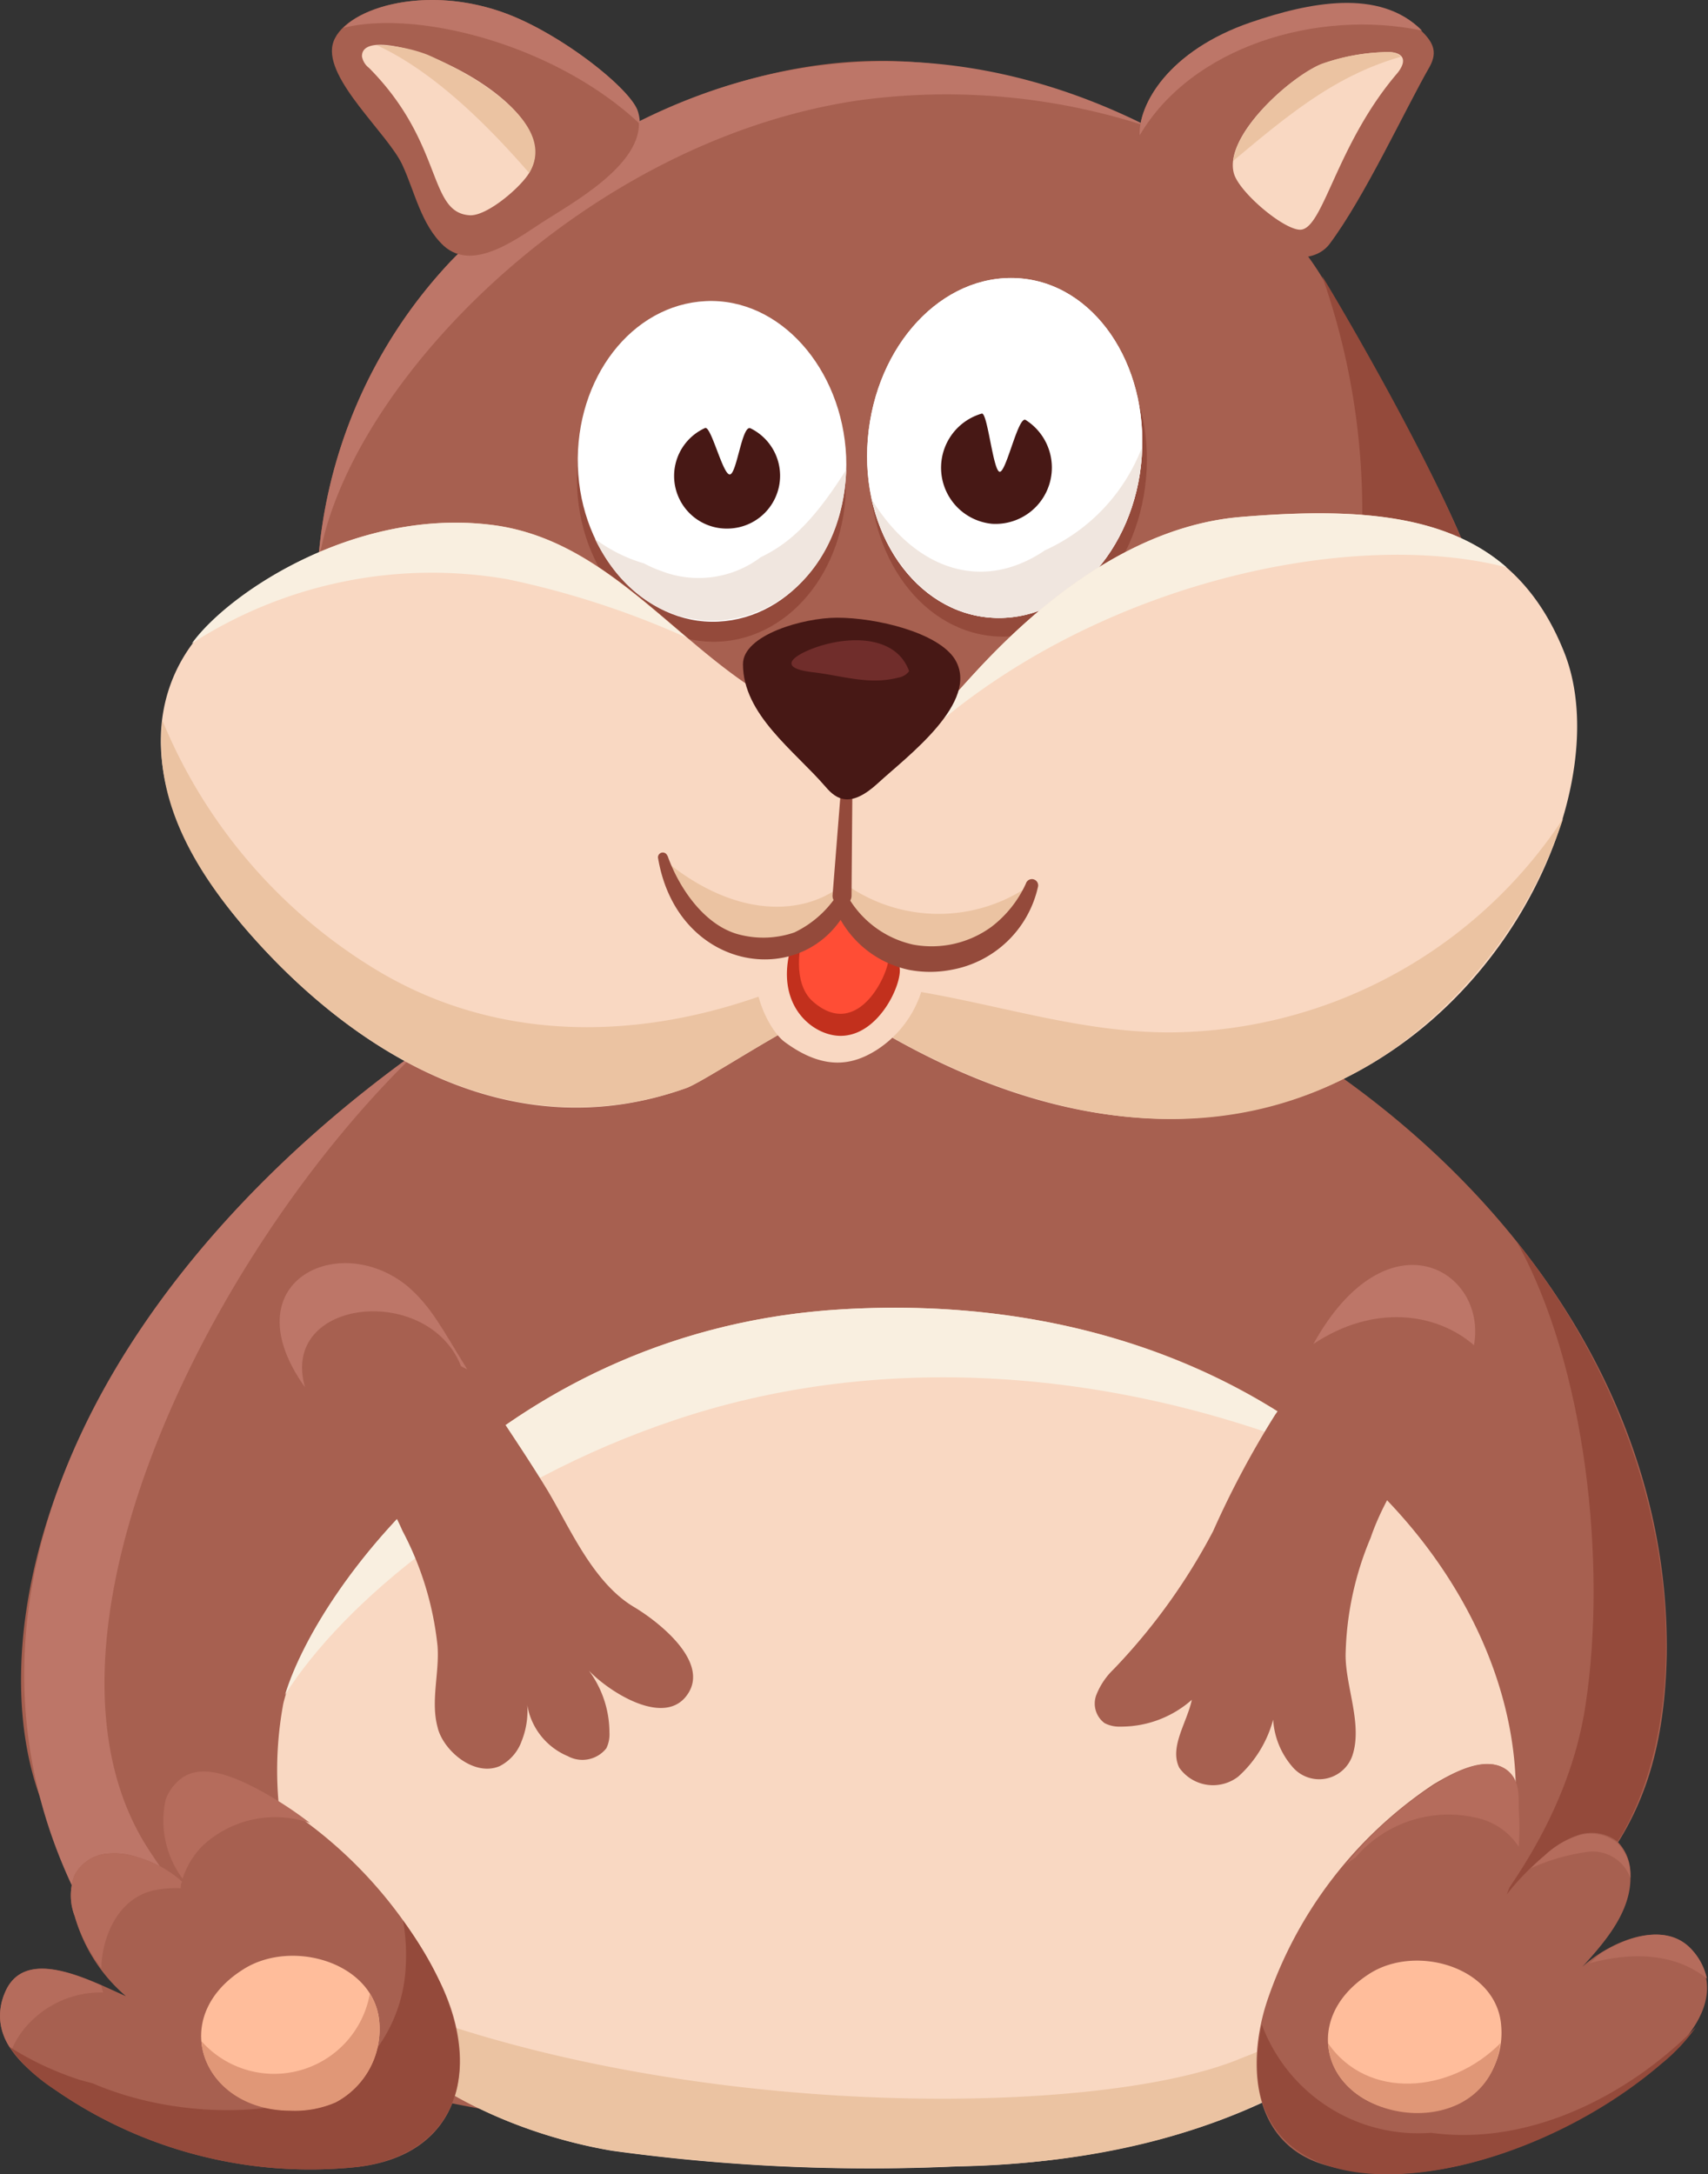 <svg xmlns="http://www.w3.org/2000/svg" viewBox="0 0 82.76 105.35"><rect x="0" y="0" width="82.76" height="105.35" fill="#333333" stroke="none"/><defs><style>.cls-1{fill:#a76050;}.cls-2{fill:#bd7668;}.cls-3{fill:#944a3b;}.cls-4{fill:#f9d8c2;}.cls-5{fill:#ebc3a2;}.cls-6{fill:#f9efe0;}.cls-7{fill:#b56c5c;}.cls-8{fill:#ffbd9b;}.cls-9{fill:#e09777;}.cls-10{fill:#fff;}.cls-11{fill:#f0e6df;}.cls-12{fill:#471815;}.cls-13{fill:#c2301d;}.cls-14{fill:#ff4d35;}.cls-15{fill:#702d2b;}</style></defs><g id="Слой_2" data-name="Слой 2"><g id="animal"><g id="hamster"><path class="cls-1" d="M51.57,45.54a3.29,3.29,0,0,0-3.11.18c-3.17,1.53-10,3-12.55.63-.26-.24-1.31-2.21-.46-2.34a26.69,26.69,0,0,0-9.73,3.37C1.39,61.7-2,81.48,3,89.24a24,24,0,0,0,4,4.49,3.09,3.09,0,0,1,1.49-.92L9,92.68a3.13,3.13,0,0,1,2.8.66,21.22,21.22,0,0,1,5.6,6.74,2.85,2.85,0,0,1,.26.74c5.87,2.16,38.63,7.27,53.1-4.07,6.31-4.94,9.82-8.1,10-16.54C81,63.79,67.19,50.37,51.57,45.54Z"/><path class="cls-2" d="M5.6,94.86c2.74,3.1,7.32,3.36,10.61,3.58a28.82,28.82,0,0,1-9.07-8.92c-6.36-10,3-28.92,13.12-38.6C6.33,60.84-4,76.85,3.93,92.27A11.94,11.94,0,0,0,5.6,94.86Z"/><path class="cls-3" d="M73.49,60.16c3.34,6,4.38,15.57,3.34,22.43C76,88.2,72.4,93.12,68.24,97.19c-.21.53-.42,1.06-.62,1.6,3.06-1.69,8.78-6.15,10.95-9.86C82.07,82.94,81.93,70.77,73.49,60.16Z"/><path class="cls-4" d="M16.16,95.49c-.24-.6-.46-1.21-.72-1.8a15.78,15.78,0,0,1-1.36-3.16,17.67,17.67,0,0,1-.35-8C15,77.35,24.18,64.4,40.81,63.44,67,61.91,79.75,84.21,70.39,95.7a10.14,10.14,0,0,1-2.77,2,27.67,27.67,0,0,0-2.31,1.72c-5.21,3.92-12.47,5.44-18.93,5.55a91.62,91.62,0,0,1-16.73-.76C24.34,103.31,18.15,100.33,16.16,95.49Z"/><path class="cls-5" d="M60.16,99.72c-7.08,3-28.91,3.14-43.71-3.62,2.24,4.48,8.11,7.25,13.2,8.1a91.62,91.62,0,0,0,16.73.76c14.08-.25,19.42-6.17,21.24-7.27,1.52-.93,3.24-1.46,4.87-5.74a14.65,14.65,0,0,0,.72-2.65A27.38,27.38,0,0,1,60.16,99.72Z"/><path class="cls-6" d="M32.83,68.76c10.7-3.55,22.49-2.19,32.6,2.21-5.08-4.33-13.24-8.2-24.62-7.53-16.19.94-25.35,13.23-27,18.68C16.58,77.73,23.4,71.89,32.83,68.76Z"/><path class="cls-1" d="M19.5,74.17a15.27,15.27,0,0,1,1.7,5.58c.1,1.29-.34,2.66,0,3.93.25,1.11,1.75,2.42,3,1.9a2.19,2.19,0,0,0,1.08-1.23,3.92,3.92,0,0,0,.23-2.06,3.27,3.27,0,0,0,2,2.8,1.48,1.48,0,0,0,1.87-.38,1.54,1.54,0,0,0,.15-.77,5.05,5.05,0,0,0-1-3c.93,1,3.76,2.86,4.84,1.07.95-1.57-1.52-3.47-2.64-4.14-2-1.18-3.13-3.87-4.19-5.64-1.46-2.41-3.15-4.72-4.56-7.14a10,10,0,0,0-2.1-2.75c-1.71-1.43-5.07-1.74-6,.58C12.42,66.27,17.43,69.4,19.5,74.17Z"/><path class="cls-2" d="M22.34,66.2l.3.15c-1.24-2-1.72-3-2.86-4-3.34-2.79-8.65-.23-5,4.87C13.53,62.9,20.75,62.15,22.34,66.2Z"/><path class="cls-1" d="M66.41,74.52A15.31,15.31,0,0,0,65.2,80.2c0,1.53.83,3.36.33,4.86a1.7,1.7,0,0,1-2.93.52,3.84,3.84,0,0,1-.91-2.26A5.69,5.69,0,0,1,60,86.08a2,2,0,0,1-2.86-.43c-.49-1,.37-2.17.61-3.29a5.18,5.18,0,0,1-3.46,1.3,1.53,1.53,0,0,1-.77-.17,1.18,1.18,0,0,1-.4-1.36,3.49,3.49,0,0,1,.84-1.25,29.33,29.33,0,0,0,4.82-6.69,45,45,0,0,1,3-5.63c1.53-2.17,2.14-4.9,4.56-6.55a3.19,3.19,0,0,1,5.17,1.81C72,67,67.85,70.3,66.41,74.52Z"/><path class="cls-2" d="M71.42,65.18c.66-3.65-4.21-6.5-7.78-.06C66.57,63.17,69.6,63.6,71.42,65.18Z"/><path class="cls-1" d="M73.56,87.68A7.77,7.77,0,0,1,73,91.8a12.32,12.32,0,0,1,1.85-1.9,4.43,4.43,0,0,1,1.66-1,2.07,2.07,0,0,1,1.84.31A2.2,2.2,0,0,1,79,90.82c.08,1.73-1.16,3.2-2.33,4.48,1.27-1.17,3.9-2.39,5.29-.81,1.76,2,.1,4.13-1.5,5.5-4,3.39-10.89,6.51-16.29,4.9-3.62-1.08-3.74-5.08-2.75-8a20.48,20.48,0,0,1,8.05-10.44C70.4,85.9,72,85,73,85.77c.6.45.52,1.09.56,1.73Z"/><path class="cls-7" d="M77,95.13c2.08-.56,4.14-.51,5.71.74A3,3,0,0,0,82,94.49c-1.12-1.27-3-.73-4.43.15C77.38,94.79,77.19,95,77,95.13Z"/><path class="cls-7" d="M65.68,90a5.93,5.93,0,0,1,5.91-1.91,3.26,3.26,0,0,1,2,1.39,14,14,0,0,0,0-1.83V87.5c0-.64,0-1.28-.56-1.73-1-.76-2.59.13-3.48.68a18.2,18.2,0,0,0-4.35,3.9C65.33,90.24,65.51,90.12,65.68,90Z"/><path class="cls-7" d="M76.91,89.73A1.94,1.94,0,0,1,79,91c0-.06,0-.12,0-.17a2.2,2.2,0,0,0-.69-1.58,2.07,2.07,0,0,0-1.84-.31,4.43,4.43,0,0,0-1.66,1c-.22.18-.43.38-.63.58A10,10,0,0,1,76.91,89.73Z"/><path class="cls-3" d="M69.34,103.34a8.08,8.08,0,0,1-8.2-5.25C59,108.23,72.72,106.68,80.5,100a9,9,0,0,0,1.67-1.77C78.93,101.52,74.11,104,69.34,103.34Z"/><path class="cls-8" d="M68.54,102.32a5,5,0,0,0,2.14-.39,3.88,3.88,0,0,0,2.06-3.77c-.2-2.84-4.13-4-6.41-2.51C62.7,98,64.41,102.29,68.54,102.32Z"/><path class="cls-9" d="M64.35,99c.2,4,7.7,5,8.35,0C70.25,101.47,66.24,101.75,64.35,99Z"/><path class="cls-1" d="M8,87.24a4.86,4.86,0,0,0,1.15,4.27A5.45,5.45,0,0,0,6.7,90,3.44,3.44,0,0,0,5,89.84a2,2,0,0,0-1.38,1,2.76,2.76,0,0,0,0,2A7.91,7.91,0,0,0,6.1,96.72C4.44,96,1.19,94.2.23,96.57c-.85,2.1.82,3.56,2.46,4.7A21.7,21.7,0,0,0,17.28,105c5-.56,6-4.78,4.13-8.78a21.41,21.41,0,0,0-9-9.49c-1-.51-2.65-1.3-3.69-.48A2.23,2.23,0,0,0,8,87.24Z"/><path class="cls-7" d="M4.91,96.2C3.2,95.45,1,94.69.23,96.57a2.75,2.75,0,0,0,.33,2.75,4.36,4.36,0,0,1,1.18-1.6A4.79,4.79,0,0,1,5,96.54,2.09,2.09,0,0,1,4.91,96.2Z"/><path class="cls-7" d="M7.62,91.56a5.46,5.46,0,0,1,1.14-.07c0-.11,0-.21.06-.32A5.38,5.38,0,0,0,6.7,90,3.44,3.44,0,0,0,5,89.84a2,2,0,0,0-1.38,1,2.76,2.76,0,0,0,0,2,7.82,7.82,0,0,0,1.29,2.52.48.48,0,0,0,0-.12C5,93.66,5.82,91.86,7.62,91.56Z"/><path class="cls-7" d="M9.93,89.33a5.16,5.16,0,0,1,5.09-1,18.39,18.39,0,0,0-2.57-1.66c-1-.51-2.65-1.3-3.69-.48a2.23,2.23,0,0,0-.73,1,4.7,4.7,0,0,0,.82,3.84A3.86,3.86,0,0,1,9.93,89.33Z"/><path class="cls-3" d="M19.53,93.06a9.64,9.64,0,0,1,.12,2.39,7.27,7.27,0,0,1-3.51,5.74c-2.2,1.27-7.31,1.62-11.66-.25l-.57-.15A15,15,0,0,1,.46,99.18a8,8,0,0,0,2.23,2.09A21.7,21.7,0,0,0,17.28,105C22.67,104.35,24.11,99.29,19.53,93.06Z"/><path class="cls-8" d="M14.06,102.25a5,5,0,0,0,2.2-.4A4,4,0,0,0,18.38,98c-.21-2.92-4.24-4.08-6.59-2.58C8.05,97.77,9.82,102.23,14.06,102.25Z"/><path class="cls-9" d="M18.38,98a2.94,2.94,0,0,0-.46-1.4,4.71,4.71,0,0,1-8.16,2.3c.13,1.78,1.78,3.36,4.3,3.37a5,5,0,0,0,2.2-.4A4,4,0,0,0,18.38,98Z"/><path class="cls-1" d="M15.38,27.76a23.84,23.84,0,0,1,6.48-15.12C28.49,5.87,36.88,2.48,44.18,3s16.23,4.23,20,10.64S71.64,26.9,71.78,29.2,47.7,42.26,44.05,43.71,15.14,33.54,15.38,27.76Z"/><path class="cls-3" d="M64.06,13.37a34.32,34.32,0,0,1,.67,20.68c4.08-2.15,7.09-4,7-4.85C71.6,26.27,65.53,15.77,64.06,13.37Z"/><path class="cls-2" d="M41.63,4.86a31.28,31.28,0,0,1,14.06,1.3C43.38-.07,31.07,3.23,21.86,12.64a23.83,23.83,0,0,0-6.47,15C16.32,19.25,27.93,6.86,41.63,4.86Z"/><ellipse class="cls-3" cx="34.47" cy="23.37" rx="6.51" ry="7.73" transform="translate(-1.1 1.71) rotate(-2.8)"/><ellipse class="cls-3" cx="48.67" cy="22.72" rx="8.25" ry="6.67" transform="matrix(0.09, -1, 1, 0.09, 21.76, 69.2)"/><path class="cls-10" d="M41,22.12c.17,4.27-2.61,7.83-6.2,8S28.13,26.85,28,22.59s2.61-7.83,6.2-8S40.81,17.86,41,22.12Z"/><path class="cls-11" d="M36.86,27a5,5,0,0,1-4.81.67,5.78,5.78,0,0,1-.84-.37,7.39,7.39,0,0,1-2.38-1.19C32.08,32.85,40.75,30.5,41,22.76,39.27,25.51,38.07,26.41,36.86,27Z"/><path class="cls-10" d="M55.32,22.16c-.34,4.54-3.59,8-7.27,7.77s-6.38-4.13-6-8.67,3.6-8,7.27-7.78S55.66,17.61,55.32,22.16Z"/><path class="cls-10" d="M55.32,22.16c-.34,4.54-3.59,8-7.27,7.77s-6.38-4.13-6-8.67,3.6-8,7.27-7.78S55.66,17.61,55.32,22.16Z"/><path class="cls-11" d="M50.64,26.66c-3.19,2.16-6.43.77-8.41-2.48.72,3.18,3,5.56,5.82,5.75,3.68.25,6.93-3.23,7.27-7.77a3.39,3.39,0,0,0,0-.45A9,9,0,0,1,50.64,26.66Z"/><path class="cls-12" d="M35.32,25.61a2.55,2.55,0,0,1-1.16-4.87c.29-.14.86,2.26,1.2,2.25s.59-2.41,1-2.24A2.56,2.56,0,0,1,35.32,25.61Z"/><path class="cls-12" d="M48.07,25.38a2.73,2.73,0,0,1-.5-5.34c.28-.08.55,2.8.87,2.82s.9-2.74,1.26-2.51A2.73,2.73,0,0,1,48.07,25.38Z"/><path class="cls-4" d="M46.17,33.76c.82-.77,6.48-8.08,13.94-8.71s13.12.13,15.68,6.55c3.9,9.75-10.62,33.09-34.92,17.24-.79-.46-6.56,3.5-7.62,3.88-8.37,3-15.84-1.6-20.85-7.15-5.7-6.31-5.36-11.4-3-14.48,1.8-2.4,7.81-6.47,14.41-5.66,7.18.88,10.57,9,17.74,9.91A5.24,5.24,0,0,0,46.17,33.76Z"/><path class="cls-6" d="M24.61,28.07a42.28,42.28,0,0,1,8.65,2.82c-2.85-2.41-5.62-5-9.49-5.46-6.44-.79-12.52,3.15-14.41,5.66l-.07.09A21.44,21.44,0,0,1,24.61,28.07Z"/><path class="cls-6" d="M73,27.49c-3-2.62-7.42-2.89-12.89-2.44-7.41.62-13,7.79-13.94,8.71a5.24,5.24,0,0,1-4.66,1.58A11.76,11.76,0,0,1,40,35a9.56,9.56,0,0,1,.83.86,6.86,6.86,0,0,0,3.5.18C52.75,28.23,65.47,25.54,73,27.49Z"/><path class="cls-5" d="M57.59,50c-4.78.23-9.11-1.36-13.74-2.06a21.94,21.94,0,0,0-7.15.37C30.58,50.44,23.81,50.47,18,46.85A25.43,25.43,0,0,1,7.87,34.91C7.4,39,9.68,42.56,12.4,45.57c5,5.55,12.48,10.1,20.85,7.15,1.06-.38,6.83-4.34,7.62-3.88,8,5.19,18,8,26.65,2a22.56,22.56,0,0,0,8.22-11.18A23,23,0,0,1,57.59,50Z"/><path class="cls-1" d="M55.34,7.12c-.54-1.26.67-4.47,5.27-6s6.9-1,8.25.36c.55.54.82,1,.42,1.74-1.21,2.11-3.17,6.36-4.87,8.62-.79,1-2.48.68-3.49,0-.82-.54-1.6-1.12-2.37-1.72C57.57,9.32,55.81,8.26,55.34,7.12Z"/><path class="cls-2" d="M68.9,1.48C66.84-.6,63.39.13,60.61,1.08c-4,1.37-5.45,4-5.39,5.48C57.73,2.28,63.78.42,68.9,1.48Z"/><path class="cls-4" d="M59.79,8.41c-.51-1.78,2.65-4.64,4.24-5.3A9.9,9.9,0,0,1,67,2.53c.86-.08,1.3.26.72,1C64.74,7,64.12,11.12,63,11.13,62.19,11.13,60.05,9.32,59.79,8.41Z"/><path class="cls-5" d="M67.88,2.75c-.16-.23-.59-.25-.92-.22A9.9,9.9,0,0,0,64,3.11C62.61,3.7,60,6,59.75,7.8,62.5,5.49,64.76,3.64,67.88,2.75Z"/><path class="cls-1" d="M30.85,5.35C30.47,4.24,27.27,1.72,24.64.7,20.58-.87,16.53.46,16.12,2.15S18.82,6.5,19.5,8c.6,1.29.9,2.88,2,3.91,1.49,1.35,3.76-.51,5-1.28C28.17,9.58,31.62,7.59,30.85,5.35Z"/><path class="cls-2" d="M31,6a1.91,1.91,0,0,0-.11-.66C30.47,4.24,27.27,1.72,24.64.7c-3.38-1.31-6.75-.6-8,.65C20.2.46,26.88,2.14,31,6Z"/><path class="cls-4" d="M25.68,8.31C27.59,4.8,17.46.63,17.54,2.74a.89.89,0,0,0,.34.55c3.63,3.66,2.84,7,4.87,7.14C23.61,10.49,25.32,9,25.68,8.31Z"/><path class="cls-5" d="M25.64,8.38c1.41-2.3-2.45-4.65-4.93-5.73a7,7,0,0,0-2.45-.46C21,3.46,23.57,6,25.64,8.38Z"/><path class="cls-5" d="M41.15,44.85c-2.09-.52-2.72,2.8-6.65,0-1.08-.77-2.2-1.8-2.09-3,3.81,3,7.06,2.24,8.49.94a7.78,7.78,0,0,0,8.9.18c-.21,3.24-4.51,4.91-7.29,2.8A3.88,3.88,0,0,0,41.15,44.85Z"/><path class="cls-4" d="M38,50.47c2,1.49,3.4,1.08,4.47.41a5.26,5.26,0,0,0,2.42-4.29c-4-1.35-3.43-3.18-4.94-1.72a4.4,4.4,0,0,1-2.53,1.19.48.48,0,0,0-.24.07C35.93,47,37.07,49.75,38,50.47Z"/><path class="cls-13" d="M40.73,50.19c-1.31,0-3.12-1.4-2.46-4.09a.45.45,0,0,1,.18-.27c1.79-1.35,1.83-1.47,2.15-1.47a.54.54,0,0,1,.52.34c.26.41,2.33,1.41,2.47,2.18s-1,3.31-2.86,3.31Z"/><path class="cls-14" d="M38.82,45.67s-.47,1.93.56,2.85c2.27,2,3.76-1.58,3.66-2.09s-2.25-1.6-2.44-2.1Z"/><path class="cls-3" d="M32.34,41.45c.58,1.64,1.86,3.46,3.55,3.85a4.62,4.62,0,0,0,2.6-.12,5.09,5.09,0,0,0,2.32-2.24l.31.57a4.86,4.86,0,0,0,3.13,2.26,4.91,4.91,0,0,0,3.8-.87,5.5,5.5,0,0,0,1.66-2.09.3.3,0,0,1,.58.18,5.24,5.24,0,0,1-4.19,4,5.42,5.42,0,0,1-2.07,0,5,5,0,0,1-3.24-2.32,3.81,3.81,0,0,1-.36-.73l.67,0c-2,4.07-8.25,3.24-9.21-2.34a.23.23,0,0,1,.45-.12Z"/><path class="cls-3" d="M41.31,37.18l-.05,6.22a.46.46,0,1,1-.92,0l.49-6.2a.24.24,0,0,1,.26-.22A.23.23,0,0,1,41.31,37.18Z"/><path class="cls-12" d="M40,38.12c-1.52-1.76-4-3.5-4-5.94,0-1.41,2.91-2.25,4.56-2.25,1.93,0,4.88.72,5.7,2,1.29,2.07-2.37,4.77-3.7,6S40.55,38.77,40,38.12Z"/><path class="cls-15" d="M40.05,31.21c-1.17.3-2.78,1.11-.68,1.36,1.42.16,2.72.64,4.17.26a.8.8,0,0,0,.51-.31C43.48,30.94,41.57,30.82,40.05,31.21Z"/></g></g></g></svg>